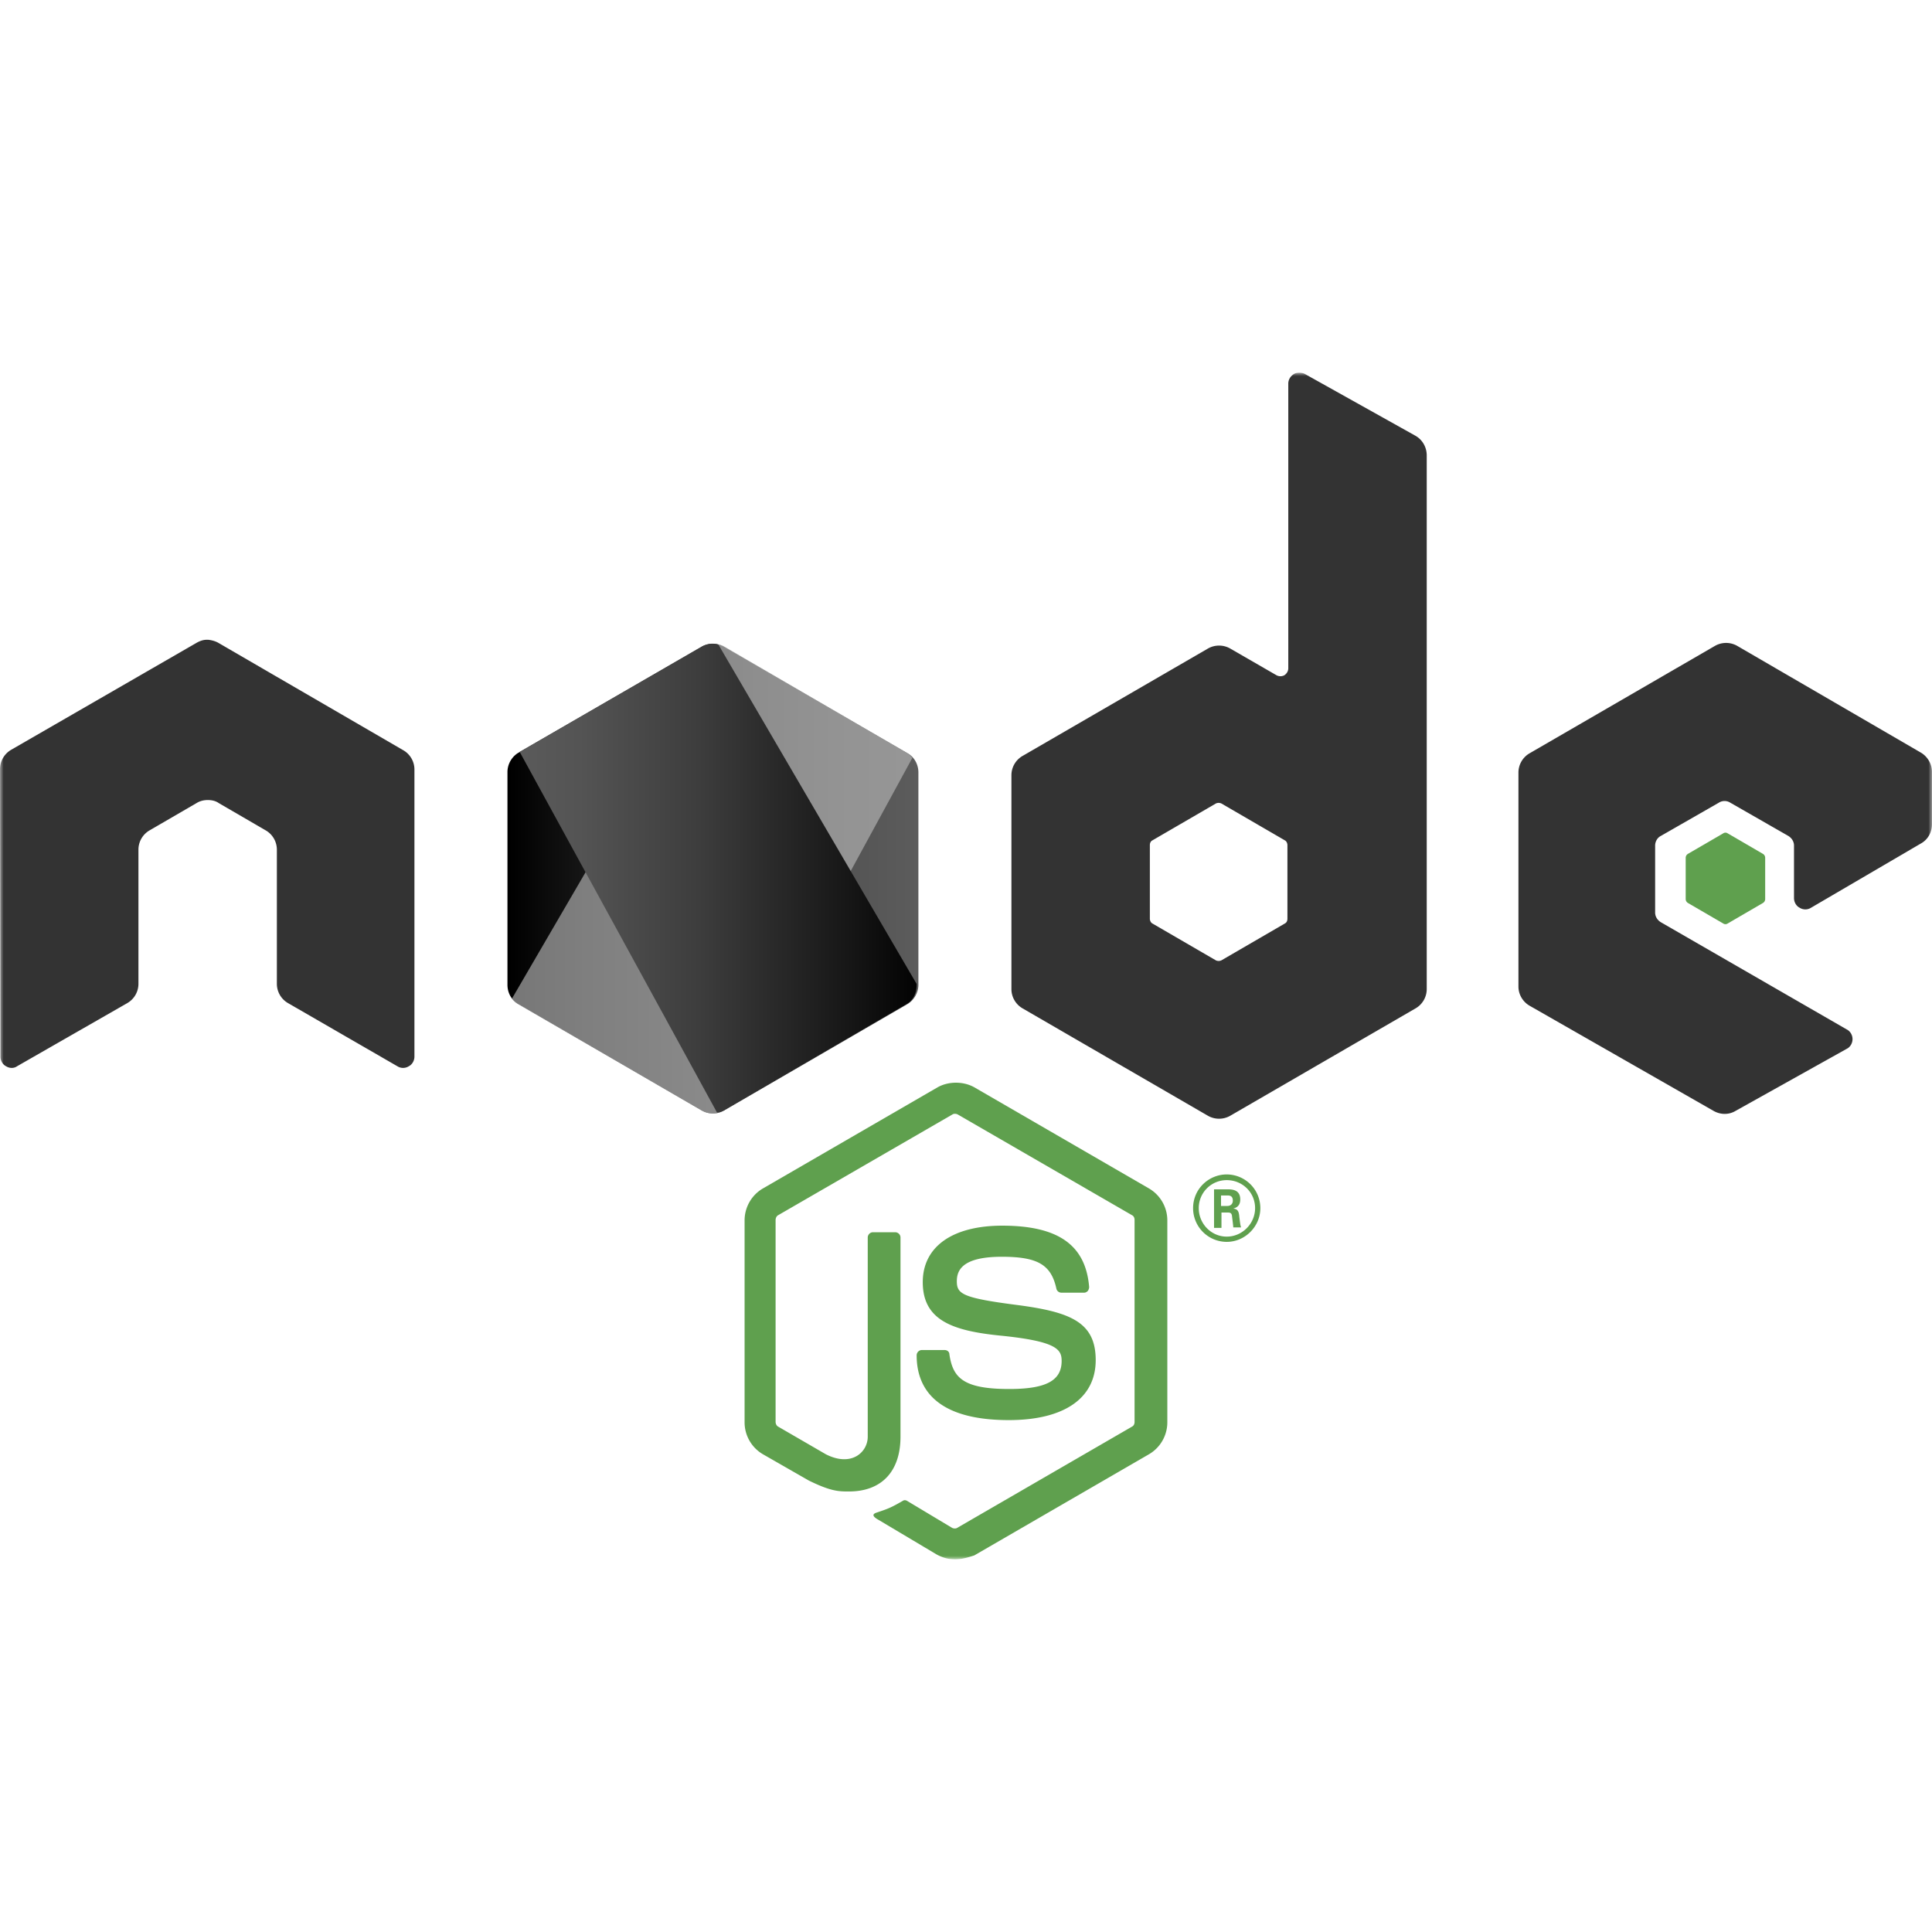 <svg width="120" height="120" viewBox="0 0 267 164" fill="none" xmlns="http://www.w3.org/2000/svg">
    <g clip-path="url(#clip0_337_7902)">
        <mask id="mask0_337_7902" maskUnits="userSpaceOnUse" x="0" y="0" width="267" height="164"
            style="mask-type: luminance;">
            <path d="M267 0H0v164h267V0Z" fill="#fff"></path>
        </mask>
        <g mask="url(#mask0_337_7902)">
            <path
                d="M131.991 164c-.905 0-1.75-.242-2.534-.666l-8.027-4.78c-1.207-.666-.604-.908-.242-1.029 1.63-.545 1.931-.666 3.621-1.634.181-.121.423-.061.604.06l6.156 3.692c.241.121.543.121.724 0l24.141-13.98c.242-.121.362-.363.362-.665V117.1c0-.303-.12-.545-.362-.666l-24.081-13.919c-.241-.121-.543-.121-.724 0l-24.08 13.919c-.242.121-.363.424-.363.666v27.898c0 .242.121.544.363.665l6.578 3.813c3.561 1.816 5.794-.303 5.794-2.421V119.52c0-.363.302-.726.724-.726h3.078c.362 0 .724.303.724.726v27.535c0 4.781-2.595 7.565-7.121 7.565-1.388 0-2.475 0-5.553-1.513l-6.337-3.631a5.11 5.11 0 0 1-2.535-4.418V117.16c0-1.815.966-3.51 2.535-4.418l24.141-13.979c1.509-.847 3.561-.847 5.07 0l24.141 13.979a5.112 5.112 0 0 1 2.535 4.418v27.898a5.11 5.11 0 0 1-2.535 4.418l-24.141 13.979c-.905.303-1.811.545-2.656.545Z"
                fill="#5FA04E"></path>
            <path
                d="M139.415 144.756c-10.562 0-12.735-4.842-12.735-8.957 0-.363.302-.726.724-.726h3.139c.362 0 .664.242.664.605.482 3.208 1.871 4.781 8.268 4.781 5.07 0 7.242-1.15 7.242-3.873 0-1.573-.603-2.723-8.509-3.51-6.579-.666-10.683-2.118-10.683-7.383 0-4.902 4.104-7.807 10.984-7.807 7.725 0 11.528 2.663 12.01 8.473 0 .181-.06.363-.181.544-.12.121-.301.242-.482.242h-3.199a.707.707 0 0 1-.664-.544c-.724-3.329-2.595-4.418-7.544-4.418-5.553 0-6.216 1.937-6.216 3.389 0 1.755.784 2.3 8.268 3.268 7.423.968 10.924 2.36 10.924 7.625 0 5.265-4.346 8.291-12.01 8.291ZM174.178 115.466c0 2.541-2.113 4.659-4.648 4.659a4.655 4.655 0 0 1-4.647-4.659c0-2.663 2.173-4.66 4.647-4.66a4.656 4.656 0 0 1 4.648 4.66Zm-8.51 0c0 2.178 1.75 3.933 3.862 3.933 2.173 0 3.923-1.815 3.923-3.933 0-2.179-1.75-3.873-3.923-3.873a3.855 3.855 0 0 0-3.862 3.873Zm2.112-2.603h1.811c.603 0 1.81 0 1.81 1.392 0 .969-.603 1.15-.965 1.271.724.061.784.545.845 1.211.06.423.12 1.149.241 1.391h-1.086c0-.242-.181-1.573-.181-1.634-.061-.302-.181-.423-.543-.423h-.906v2.118h-1.026v-5.326Zm1.026 2.3h.785c.664 0 .784-.484.784-.726 0-.726-.482-.726-.784-.726h-.845v1.452h.06Z"
                fill="#5FA04E"></path>
            <path fill-rule="evenodd" clip-rule="evenodd"
                d="M57.275 54.828a3.08 3.08 0 0 0-1.57-2.663L30.177 37.34c-.422-.242-.905-.363-1.388-.424h-.241c-.483 0-.966.182-1.388.424L1.569 52.105A3.105 3.105 0 0 0 0 54.828l.06 39.699c0 .545.302 1.09.785 1.331.483.303 1.086.303 1.509 0l15.209-8.714a3.08 3.08 0 0 0 1.569-2.663V65.903A3.08 3.08 0 0 1 20.7 63.24l6.458-3.752c.483-.303 1.026-.424 1.569-.424.543 0 1.086.121 1.509.424l6.457 3.752a3.08 3.08 0 0 1 1.57 2.663V84.48a3.08 3.08 0 0 0 1.569 2.663l15.088 8.714a1.47 1.47 0 0 0 1.57 0c.482-.242.784-.786.784-1.331V54.828ZM180.334.182c-.483-.243-1.087-.243-1.509 0-.483.302-.785.786-.785 1.33V40.85c0 .363-.181.726-.543.968a1.151 1.151 0 0 1-1.086 0l-6.397-3.691a3.103 3.103 0 0 0-3.078 0l-25.59 14.826a3.08 3.08 0 0 0-1.569 2.663v29.592a3.08 3.08 0 0 0 1.569 2.663l25.59 14.827a3.107 3.107 0 0 0 3.078 0l25.589-14.827a3.08 3.08 0 0 0 1.569-2.663v-73.77c0-1.15-.603-2.178-1.569-2.723L180.334.182Zm-2.414 75.282c0 .303-.121.545-.362.666l-8.752 5.083a.892.892 0 0 1-.784 0l-8.751-5.083c-.242-.121-.362-.424-.362-.666V65.297c0-.302.12-.544.362-.665l8.751-5.084a.892.892 0 0 1 .784 0l8.752 5.084c.241.12.362.423.362.665v10.167ZM265.491 65.055c.966-.544 1.509-1.573 1.509-2.662V55.19c0-1.09-.603-2.118-1.509-2.663l-25.408-14.766a3.103 3.103 0 0 0-3.078 0l-25.59 14.827a3.082 3.082 0 0 0-1.569 2.663v29.592c0 1.09.604 2.118 1.569 2.663l25.409 14.524c.965.545 2.112.545 3.017 0l15.39-8.593c.483-.242.785-.787.785-1.332 0-.544-.302-1.089-.785-1.331l-25.71-14.827c-.483-.302-.784-.786-.784-1.331v-9.26c0-.544.301-1.088.784-1.33l8.027-4.6a1.47 1.47 0 0 1 1.569 0l8.027 4.6c.483.302.785.786.785 1.33v7.263c0 .545.301 1.09.784 1.331a1.47 1.47 0 0 0 1.569 0l15.209-8.896Z"
                fill="#333"></path>
            <path fill-rule="evenodd" clip-rule="evenodd"
                d="M238.152 63.663a.546.546 0 0 1 .603 0l4.889 2.845a.636.636 0 0 1 .302.544v5.689a.636.636 0 0 1-.302.545l-4.889 2.844a.546.546 0 0 1-.603 0l-4.889-2.844a.636.636 0 0 1-.302-.545v-5.689c0-.242.121-.423.302-.544l4.889-2.844Z"
                fill="#5FA04E"></path>
            <path fill-rule="evenodd" clip-rule="evenodd"
                d="M96.987 37.883a3.104 3.104 0 0 1 3.078 0l25.348 14.706c.966.545 1.509 1.573 1.509 2.663v29.35c0 1.09-.604 2.118-1.509 2.663l-25.348 14.705a3.102 3.102 0 0 1-3.078 0L71.639 87.265c-.966-.545-1.51-1.573-1.51-2.663v-29.41c0-1.09.604-2.119 1.51-2.664l25.348-14.645Z"
                fill="url(#paint0_linear_337_7902)"></path>
            <path opacity=".66"
                d="m125.292 52.528-25.227-14.705a4.192 4.192 0 0 0-.785-.303L70.733 86.54c.242.302.544.544.845.726l25.409 14.706c.784.423 1.63.544 2.414.242l26.676-48.958c-.181-.303-.483-.545-.785-.727Z"
                fill="#B4B4B4"></path>
            <path
                d="m100.004 101.97 25.288-14.705c.966-.545 1.388-1.573 1.388-2.663v-.12L99.28 37.58c-.784-.242-1.63-.121-2.353.302L71.82 52.407l27.28 49.866a3.12 3.12 0 0 0 .904-.303Z"
                fill="url(#paint1_linear_337_7902)"></path>
        </g>
    </g>
    <defs>
        <linearGradient id="paint0_linear_337_7902" x1="70.117" y1="69.914" x2="126.971" y2="69.914"
            gradientUnits="userSpaceOnUse">
            <stop offset=".005"></stop>
            <stop offset=".194" stop-color="#171717"></stop>
            <stop offset=".542" stop-color="#3D3D3D"></stop>
            <stop offset=".824" stop-color="#545454"></stop>
            <stop offset="1" stop-color="#5C5C5C"></stop>
        </linearGradient>
        <linearGradient id="paint1_linear_337_7902" x1="69.724" y1="69.872" x2="128.373" y2="69.872"
            gradientUnits="userSpaceOnUse">
            <stop stop-color="#5C5C5C"></stop>
            <stop offset=".176" stop-color="#545454"></stop>
            <stop offset=".458" stop-color="#3D3D3D"></stop>
            <stop offset=".806" stop-color="#171717"></stop>
            <stop offset=".995"></stop>
        </linearGradient>
        <clipPath id="clip0_337_7902">
            <path fill="#fff" d="M0 0h267v164H0z"></path>
        </clipPath>
    </defs>
</svg>